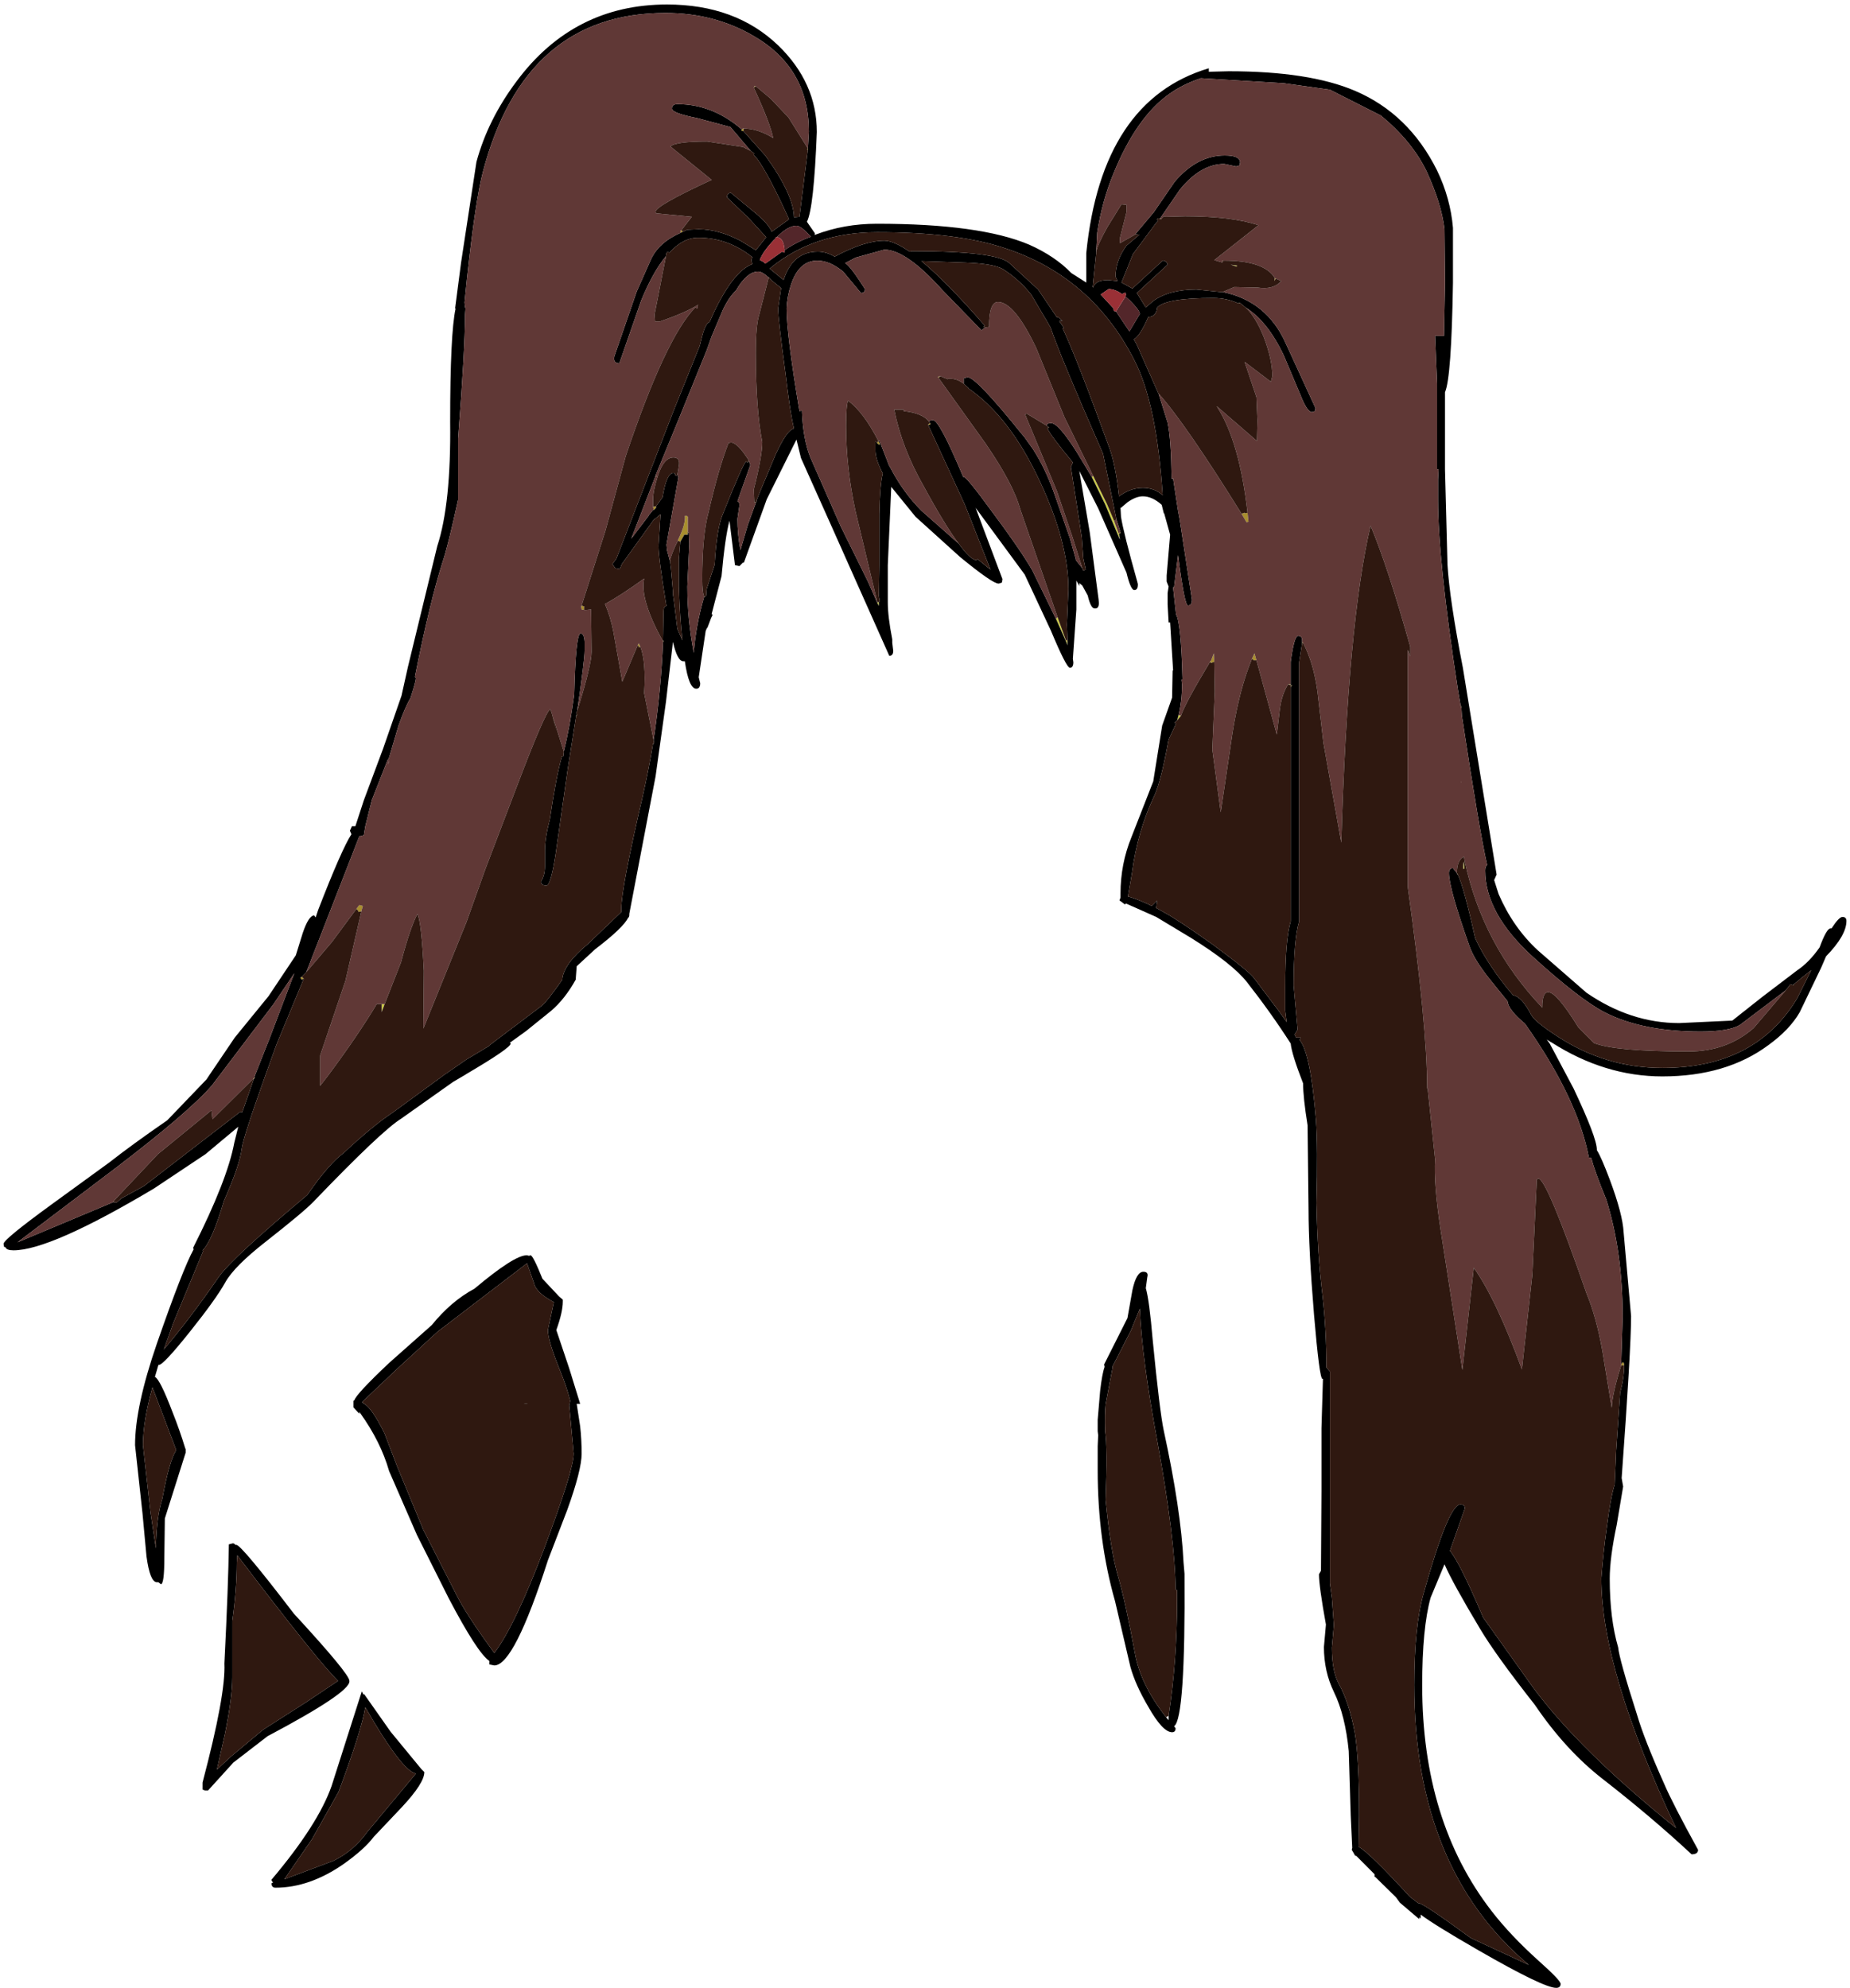 <?xml version="1.0" encoding="UTF-8"?>
<svg xmlns="http://www.w3.org/2000/svg" xmlns:xlink="http://www.w3.org/1999/xlink" width="296px" height="318px" viewBox="0 0 296 318" version="1.1">
<g id="surface1">
<path style=" stroke:none;fill-rule:evenodd;fill:rgb(79.608%,79.608%,27.843%);fill-opacity:1;" d="M 129.266 23.914 L 129.105 23.914 L 129.266 23.758 L 129.266 23.914 M 185.633 34.918 L 185.789 35.078 L 185.551 34.996 L 185.633 34.918 M 194.762 65.051 L 194.762 65.129 L 194.68 65.051 L 194.762 65.051 M 188.57 114.398 L 188.965 114.477 L 188.332 115.273 L 188.57 114.398 M 193.648 105.789 L 193.73 105.789 L 193.73 105.867 L 193.648 105.789 M 206.113 109.453 L 206.512 109.453 L 206.512 109.613 L 206.113 109.453 M 208.336 102.758 L 208.418 102.758 L 208.336 102.918 L 208.336 102.758 M 246.684 161.113 L 246.762 161.113 L 246.762 161.191 L 246.684 161.113 M 234.297 138.949 L 234.137 139.031 C 234.086 138.5 234.113 138.102 234.219 137.836 L 234.297 138.949 M 286.855 157.605 L 286.934 157.523 L 287.012 157.605 L 286.855 157.605 M 203.891 44.961 L 203.812 44.961 L 203.891 44.961 M 196.906 42.332 L 197.938 42.492 L 197.855 42.648 L 196.906 42.332 M 170.785 102.52 L 170.785 103.238 L 170.625 102.758 L 168.961 99.012 L 169.195 98.691 L 170.547 102.438 L 170.547 102.598 L 170.785 102.52 M 140.617 96.301 L 140.617 96.938 L 140.379 96.461 L 140.379 96.379 L 140.617 96.301 M 179.043 85.379 L 179.121 85.938 L 179.043 86.016 L 176.82 80.676 L 174.676 76.293 L 174.914 76.133 L 177.137 80.676 L 178.246 83.305 L 178.961 85.301 L 178.961 85.379 L 179.043 85.379 M 199.129 82.109 L 199.047 82.031 L 199.129 82.031 L 199.129 82.109 M 120.93 80.355 L 120.93 80.438 L 120.691 80.355 L 120.93 80.355 M 104.891 76.133 L 104.891 76.051 L 105.207 76.293 L 104.891 76.133 M 111.641 48.789 L 111.719 48.707 L 111.641 48.867 L 111.641 48.789 M 93.457 97.02 L 93.539 97.098 L 93.457 97.098 L 93.457 97.02 M 92.27 114.238 L 92.27 114.477 L 92.188 114.477 L 92.27 114.238 M 89.887 121.094 L 89.887 121.016 L 89.965 121.016 L 89.887 121.094 M 88.535 114.957 L 88.934 116.867 L 88.535 115.035 L 88.535 114.957 M 61.543 160.633 L 61.066 161.91 L 61.066 160.633 L 61.543 160.633 M 57.336 145.887 L 57.336 145.727 L 57.336 145.887 M 102.191 103.395 L 102.27 103.555 L 102.191 103.555 L 102.191 103.395 "/>
<path style=" stroke:none;fill-rule:evenodd;fill:rgb(65.882%,55.686%,18.431%);fill-opacity:1;" d="M 120.93 13.793 L 120.609 14.031 L 120.691 13.793 L 120.93 13.793 M 119.023 20.566 L 118.941 20.965 L 118.703 20.965 L 118.625 20.809 L 118.703 20.727 L 118.863 20.566 L 119.023 20.566 M 109.258 37.07 L 108.941 37.23 L 108.859 36.91 L 109.02 36.832 L 109.258 37.07 M 106.082 102.359 L 106.16 102.598 L 106.16 102.758 L 106.082 102.598 L 106.082 102.359 M 104.652 118.863 L 104.492 119.02 L 104.492 118.941 L 104.652 118.863 M 48.602 156.57 L 48.285 156.727 L 48.047 156.41 L 48.285 156.25 L 48.602 156.57 M 195.555 41.773 L 195.555 41.691 L 195.793 41.691 L 195.555 41.773 M 203.969 44.484 L 204.129 44.562 L 203.891 44.961 L 203.969 44.484 M 199.605 82.031 L 199.762 83.465 L 199.445 83.547 L 198.652 82.191 L 199.047 82.031 L 199.129 82.109 L 199.605 82.031 M 193.57 105.945 L 193.648 105.789 L 193.73 105.867 L 193.73 105.789 L 194.207 104.512 L 194.285 105.867 L 193.887 106.027 L 193.809 105.945 L 193.809 106.027 L 193.57 105.945 M 200.316 105.391 L 200.715 104.512 L 201.031 105.629 L 200.637 105.629 L 200.555 105.547 L 200.316 105.391 M 208.418 102.758 L 208.496 102.836 L 208.336 102.918 L 208.418 102.758 M 233.82 113.121 L 233.742 113.121 L 233.742 112.801 L 233.82 113.121 M 233.266 139.906 L 233.188 139.906 L 233.105 139.746 L 233.105 139.668 L 233.266 139.906 M 198.176 48.551 L 198.176 48.469 L 198.414 48.469 L 198.176 48.551 M 167.609 68.559 L 167.77 68.32 L 167.848 68.32 L 167.609 68.559 M 170.785 102.359 L 170.785 102.52 L 170.547 102.598 L 170.547 102.438 L 170.785 102.359 M 148.793 67.68 L 148.875 67.762 L 148.875 67.84 L 148.715 68 L 148.477 67.922 L 148.793 67.68 M 140.539 70.551 L 140.777 70.949 L 140.695 71.188 L 140.301 70.871 L 140.539 70.551 M 157.449 52.297 L 157.367 52.297 L 157.527 52.059 L 157.449 52.297 M 179.281 85.141 L 179.281 85.301 L 179.043 85.379 L 178.961 85.379 L 178.961 85.301 L 179.281 85.141 M 150.145 60.426 L 150.062 60.27 L 150.461 60.188 L 150.145 60.426 M 268.039 292.332 L 268.117 292.332 L 268.117 292.41 L 268.039 292.332 M 259.859 218.43 L 259.383 218.43 L 259.543 217.953 L 259.781 217.953 L 259.859 218.27 L 259.859 218.43 M 206.59 109.613 L 206.75 109.613 L 206.512 109.934 L 206.59 109.613 M 140.379 96.379 L 140.617 96.301 L 140.379 96.379 M 119.816 73.742 L 119.578 73.98 L 119.816 73.66 L 119.816 73.742 M 110.051 85.141 L 110.051 85.539 L 109.496 85.539 L 108.859 86.656 L 108.465 86.496 L 108.465 86.414 C 109.309 84.66 109.68 83.359 109.574 82.508 L 109.895 82.508 L 110.051 82.668 L 110.051 85.141 M 104.969 80.996 L 104.969 81.234 L 104.574 81.633 L 104.574 81.473 L 104.492 81.074 L 104.969 80.996 M 93.062 96.859 L 93.457 97.02 L 93.457 97.578 L 93.062 97.496 L 92.984 97.02 L 93.062 96.859 M 88.141 113.68 L 88.059 113.441 L 88.141 113.68 M 57.812 145.805 L 57.336 145.887 L 57.336 145.727 L 57.02 145.406 L 57.496 144.77 L 58.051 144.93 L 57.812 145.805 M 102.27 103.555 L 102.191 103.395 L 102.031 103.238 L 102.191 102.918 L 102.43 103.395 L 102.27 103.555 M 18.195 192.281 L 18.195 192.125 L 18.277 192.363 L 18.195 192.281 M 40.504 172.594 L 40.824 172.273 L 40.742 172.434 L 40.586 172.672 L 40.504 172.594 "/>
<path style=" stroke:none;fill-rule:evenodd;fill:rgb(0%,0%,0%);fill-opacity:1;" d="M 118.941 20.965 L 122.438 24.871 C 125.453 29.02 126.988 32.312 127.039 34.758 L 127.836 34.68 L 127.914 34.68 L 129.266 23.914 L 129.266 23.758 L 129.422 21.047 C 129.422 14.297 126.512 9.223 120.691 5.82 C 116.457 3.32 111.719 2.074 106.48 2.074 C 91.449 2.074 81.711 10.551 77.262 27.504 C 76.469 30.531 75.621 36.191 74.723 44.484 L 74.324 48.391 L 74.406 49.105 L 74.484 49.348 L 74.406 50.383 C 74.406 53.996 74.035 60.586 73.293 70.152 L 73.293 79.957 C 72.184 85.008 71.363 88.301 70.832 89.844 C 69.457 94.148 67.973 100.285 66.387 108.258 L 66.547 108.496 C 66.547 108.816 66.254 109.879 65.672 111.688 C 65.145 112.535 64.508 114 63.766 116.07 L 62.258 121.172 L 62.102 121.492 L 62.02 121.57 L 59.48 128.027 L 58.449 132.176 L 58.211 133.609 L 57.652 133.77 L 57.496 133.77 L 49 155.531 L 48.285 156.25 L 48.047 156.41 L 48.285 156.727 L 48.602 156.57 L 44.238 167.09 L 42.488 171.953 C 40.109 178.598 38.84 182.531 38.68 183.754 C 38.469 185.508 37.516 188.297 35.82 192.125 C 34.551 196.43 33.414 199.059 32.406 200.016 L 32.488 200.176 L 27.723 211.656 L 26.215 215.879 C 28.969 212.637 31.906 208.758 35.027 204.242 C 36.457 202.223 41.168 197.863 49.16 191.168 C 51.434 187.871 53.367 185.641 54.953 184.469 C 58.078 181.547 60.723 179.367 62.895 177.934 L 71.07 171.953 L 74.645 169.484 L 78.375 167.25 L 78.375 167.172 L 86.711 160.875 C 87.238 160.449 88.324 159.066 89.965 156.727 C 90.07 155.082 91.449 153.168 94.094 150.988 L 99.414 145.887 L 99.414 145.328 C 99.414 143.148 100.551 137.172 102.828 127.391 C 103.461 124.574 104.02 121.758 104.492 118.941 L 104.492 119.02 L 104.652 118.863 L 104.574 118.383 C 105.367 113.121 105.871 107.859 106.082 102.598 L 106.16 102.758 L 106.16 102.598 L 106.082 102.359 L 106.16 97.816 C 106.16 97.285 106.32 96.992 106.637 96.938 L 106.559 96.539 C 105.766 91.703 105.367 88.621 105.367 87.293 L 105.684 82.27 L 104.73 83.066 L 104.652 83.066 L 99.492 90.242 L 99.176 91.039 L 98.383 90.879 L 98.383 90.801 L 97.984 90.242 L 98.621 89.367 L 107.75 65.77 L 111.957 55.324 L 112.355 53.73 C 112.723 52.348 113.121 51.605 113.543 51.5 L 114.18 50.062 C 116.297 45.598 118.359 42.996 120.371 42.25 L 120.215 41.613 L 120.371 41.137 C 117.777 39.062 114.895 38.027 111.719 38.027 C 110.078 38.027 108.543 38.824 107.113 40.418 L 106.957 40.34 L 106.719 40.34 L 106.637 40.496 L 106.559 40.977 C 105.184 42.625 103.859 44.988 102.59 48.07 L 99.094 58.117 C 98.406 58.117 98.145 57.742 98.301 57 L 101.875 46.637 L 104.176 41.453 C 105.023 39.648 106.609 38.238 108.941 37.23 L 109.258 37.07 L 109.973 36.75 L 111.797 36.672 C 113.863 36.672 116.086 37.281 118.465 38.504 L 120.93 40.02 L 122.594 37.945 L 119.816 34.918 L 116.324 31.57 C 116.324 31.09 116.535 30.852 116.957 30.852 L 121.008 34.199 C 122.332 35.316 123.152 36.273 123.469 37.07 L 126.246 35.078 C 124.078 30.293 122.383 27.078 121.168 25.43 L 120.609 24.793 L 120.691 24.555 L 120.133 24.156 L 116.879 20.328 L 111.559 18.895 C 108.859 18.363 107.512 17.855 107.512 17.379 C 107.512 16.902 107.801 16.66 108.383 16.66 C 112.141 16.66 115.582 18.016 118.703 20.727 L 118.625 20.809 L 118.703 20.965 L 118.941 20.965 M 129.105 35.477 L 130.375 37.309 L 130.375 37.629 L 130.453 37.547 C 133.523 36.379 136.805 35.793 140.301 35.793 C 151.309 35.793 159.434 36.91 164.672 39.141 C 167.426 40.363 169.672 41.879 171.422 43.688 L 173.801 45.199 L 173.801 40.496 C 175.441 24.18 181.98 14.324 193.41 10.922 L 193.41 11.48 L 196.586 11.398 C 205.16 11.398 211.883 12.438 216.754 14.508 C 222.52 16.953 226.914 21.207 229.93 27.266 C 231.359 30.238 232.207 33.297 232.473 36.434 L 232.473 45.281 C 232.312 55.379 231.891 61.199 231.199 62.738 L 231.199 75.094 L 231.598 90.32 C 231.809 93.988 232.629 99.488 234.059 106.824 L 239.457 139.906 L 239.062 140.785 L 239.773 143.016 C 241.309 146.578 243.402 149.578 246.047 152.023 L 253.828 158.801 C 258.539 162.043 263.488 163.664 268.672 163.664 L 277.168 163.266 L 282.012 159.438 L 287.566 155.215 C 288.84 154.363 290.031 153.141 291.141 151.547 C 291.883 149.527 292.465 148.516 292.887 148.516 L 293.047 148.516 C 293.84 147.293 294.422 146.684 294.793 146.684 C 295.215 146.684 295.43 146.895 295.43 147.32 C 295.43 148.863 294.344 150.75 292.172 152.98 L 291.379 154.816 L 287.965 161.91 C 286.906 163.77 285.238 165.523 282.965 167.172 C 278.465 170.52 272.801 172.195 265.973 172.195 C 259.836 172.195 253.934 170.387 248.27 166.773 L 248.109 166.691 L 247.477 166.293 L 247.953 166.934 L 251.762 174.105 C 254.25 179.367 255.496 182.637 255.496 183.914 L 255.496 183.992 C 255.973 184.734 256.66 186.305 257.559 188.695 C 258.934 192.363 259.676 195.18 259.781 197.145 L 260.973 210.539 C 260.973 214.047 260.469 222.684 259.465 236.445 L 259.703 237.801 L 258.672 243.941 C 257.93 247.449 257.559 250.32 257.559 252.551 C 257.559 256.801 258.008 260.469 258.91 263.551 C 259.016 264.773 260.02 268.363 261.926 274.312 C 262.668 276.863 264.094 280.504 266.211 285.234 C 267.113 287.359 268.938 290.922 271.691 295.918 C 271.691 296.395 271.348 296.637 270.656 296.637 C 266.371 292.648 261.633 288.637 256.445 284.598 C 252.477 281.516 248.852 277.555 245.57 272.719 C 241.391 267.406 238.48 263.367 236.836 260.602 C 233.875 255.66 231.969 252.203 231.121 250.238 L 228.898 255.578 C 228 258.82 227.551 263.5 227.551 269.609 C 227.551 284.121 231.254 296.156 238.664 305.723 C 240.676 308.328 243.188 310.984 246.207 313.695 C 248.535 315.77 249.699 316.988 249.699 317.363 C 249.699 317.789 249.461 318 248.984 318 C 247.66 318 243.531 316.008 236.602 312.02 C 231.891 309.312 228.793 307.398 227.312 306.281 L 227.312 306.918 L 227.074 306.68 L 227.074 307 L 223.977 304.367 L 223.34 303.492 L 220.086 300.301 L 219.926 300.223 L 219.926 299.824 L 216.992 296.875 L 216.832 296.875 L 216.516 296.316 L 216.277 295.918 L 216.355 295.598 L 216.117 290.418 L 215.801 280.133 C 215.43 276.309 214.637 273.145 213.418 270.648 C 212.359 268.469 211.828 266.078 211.828 263.473 L 212.148 259.883 C 211.406 255.793 211.035 253.109 211.035 251.832 L 211.355 251.273 L 211.434 238.441 L 211.434 228.477 L 211.672 220.582 L 211.59 220.582 C 211.273 220.582 210.824 217.156 210.242 210.301 C 209.66 203.23 209.367 197.625 209.367 193.48 L 209.211 180.008 C 208.734 177.031 208.496 174.797 208.496 173.309 C 207.277 170.176 206.617 168.047 206.512 166.934 C 204.395 163.637 202.066 160.367 199.523 157.125 C 197.988 155.16 195 152.797 190.555 150.031 L 184.996 146.684 L 180.152 144.531 L 179.996 144.691 L 179.359 144.211 L 179.121 144.051 L 179.281 143.574 L 179.281 142.938 C 179.281 139.801 179.863 136.797 181.027 133.93 L 184.52 125 L 185.949 116.07 L 187.535 111.605 L 187.617 107.301 L 187.695 107.223 L 187.219 99.57 L 186.98 99.57 L 186.82 96.699 L 186.82 94.867 L 186.98 93.828 L 186.664 93.031 L 186.664 92.074 L 187.219 85.539 L 186.266 82.109 L 186.188 82.109 L 186.188 82.031 L 185.871 80.754 C 184.863 79.852 183.859 79.398 182.852 79.398 C 182.113 79.398 181.293 79.719 180.391 80.355 L 179.359 81.234 L 179.281 81.234 L 179.359 82.668 C 179.625 84.371 180.496 87.852 181.98 93.113 L 182.059 93.43 L 182.059 93.512 C 182.059 94.094 181.875 94.387 181.504 94.387 L 181.422 94.387 C 181.055 94.281 180.656 93.352 180.234 91.598 L 175.707 81.312 L 172.691 75.336 L 174.359 85.141 L 175.785 95.98 L 175.785 96.062 C 175.891 96.859 175.734 97.285 175.309 97.336 L 175.152 97.336 C 174.727 97.336 174.359 96.645 174.039 95.266 L 173.168 93.672 L 172.691 93.273 L 172.691 93.75 L 172.215 92.871 L 172.215 97.496 L 171.66 105.391 L 171.738 105.945 C 171.738 106.531 171.551 106.824 171.184 106.824 C 170.812 106.824 169.805 104.855 168.164 100.926 L 163.957 91.918 L 156.098 81.234 L 160.387 92.633 L 160.305 93.191 L 159.828 93.352 L 159.75 93.352 C 159.113 93.352 157.078 91.941 153.637 89.125 L 146.492 82.668 L 142.602 77.887 L 142.047 90.402 L 142.047 96.379 C 142.047 97.867 142.285 99.836 142.762 102.281 L 142.762 102.836 L 142.918 104.113 C 142.918 104.645 142.707 104.91 142.285 104.91 L 133.152 84.422 L 128.152 73.262 L 127.438 70.312 L 122.676 79.879 L 119.023 90.004 L 118.863 90.004 L 118.309 90.562 L 117.594 90.402 L 116.719 83.305 C 116.242 85.059 115.82 88.012 115.449 92.156 L 113.863 98.215 L 114.02 98.375 L 113.781 98.852 L 113.148 100.527 L 113.148 100.367 L 112.91 100.926 L 111.797 108.34 L 112.035 109.297 C 112.035 109.879 111.824 110.172 111.402 110.172 C 110.605 110.172 110 108.711 109.574 105.789 L 109.336 105.789 C 108.703 105.789 108.145 104.75 107.668 102.68 L 106.559 112.246 L 104.891 124.203 L 100.684 146.203 L 100.684 146.445 L 100.605 146.762 L 100.523 146.762 C 100.047 147.824 98.273 149.527 95.207 151.863 L 92.27 154.574 L 92.109 156.727 C 90.945 158.801 89.648 160.449 88.219 161.672 L 84.172 164.938 L 81.629 166.773 L 81.551 166.773 L 81.711 166.934 C 81.711 167.41 79.355 169.031 74.645 171.797 L 74.406 171.953 L 72.5 173.07 L 64.164 178.969 C 62.102 180.246 57.441 184.656 50.191 192.203 C 49.184 193.266 46.617 195.418 42.488 198.66 C 39.156 201.266 37.012 203.418 36.059 205.117 C 35.055 206.926 33.148 209.582 30.344 213.09 C 27.539 216.598 25.898 218.352 25.422 218.352 L 25.344 218.352 L 24.785 220.266 C 25.316 220.477 26.27 222.391 27.645 226.004 C 28.387 227.863 29.047 229.75 29.629 231.664 L 29.707 231.824 L 29.707 232.383 L 29.629 232.621 L 26.375 242.906 L 26.293 249.203 C 26.293 252.02 26.109 253.426 25.738 253.426 L 25.344 253.109 L 25.105 253.109 C 24.363 253.109 23.809 251.727 23.438 248.965 L 22.801 242.105 L 21.609 231.188 C 21.609 227.094 22.773 221.672 25.105 214.922 C 27.855 207.004 29.812 201.98 30.98 199.855 L 30.898 199.617 C 34.551 192.391 36.746 186.781 37.488 182.797 L 38.125 180.246 L 32.883 184.629 L 24.629 190.129 C 13.566 196.719 6.078 200.016 2.16 200.016 C 1.418 200.016 0.996 199.855 0.891 199.539 L 0.652 199.457 L 0.57 198.98 C 0.57 198.5 3.164 196.375 8.352 192.602 L 17.562 185.906 C 19.785 184.152 22.855 181.918 26.77 179.207 L 33.043 172.672 L 33.52 171.953 L 37.566 165.977 L 42.965 159.359 L 47.332 152.82 L 48.445 149.234 C 49.078 147.375 49.688 146.445 50.27 146.445 L 50.508 146.762 L 50.906 145.566 C 53.395 139.137 55.168 135.098 56.227 133.449 L 55.988 132.891 L 56.305 132.176 L 56.859 132.176 L 58.211 128.027 L 61.305 119.738 L 64.242 111.289 L 65.273 106.664 L 69.961 87.371 C 71.441 82.855 72.129 76.238 72.023 67.523 C 72.023 58.062 72.316 52.004 72.898 49.348 L 72.816 49.348 L 73.77 42.012 L 76.23 25.91 C 77.449 21.391 79.594 17.086 82.66 12.996 C 88.75 4.809 96.766 0.719 106.719 0.719 C 114.02 0.719 119.949 2.895 124.5 7.254 C 128.629 11.242 130.691 15.863 130.691 21.125 C 130.375 29.258 129.848 34.039 129.105 35.477 M 233.742 113.121 L 233.266 110.332 C 231.148 96.566 230.09 86.469 230.09 80.039 L 230.09 76.691 L 230.168 75.094 L 229.93 75.094 L 229.93 61.383 L 229.613 53.73 L 231.043 53.73 L 231.199 45.199 L 231.121 36.672 C 230.805 33.961 229.852 30.879 228.262 27.422 C 226.73 24.234 224.293 21.258 220.961 18.496 L 212.781 14.348 L 205.398 13.312 L 192.141 12.516 C 190.234 13.152 188.57 13.977 187.141 14.988 C 183.594 17.484 180.602 21.738 178.168 27.742 C 176.949 30.664 176.078 33.828 175.547 37.23 L 175.391 40.34 L 175.391 40.496 L 174.832 45.918 L 174.914 45.996 C 175.125 45.199 175.918 44.801 177.297 44.801 L 178.805 44.961 L 178.484 44.246 C 178.484 42.543 179.066 40.895 180.234 39.301 L 182.297 37.547 L 181.66 37.469 L 181.582 37.547 L 184.598 33.961 L 187.934 29.098 C 190.316 26.281 192.988 24.871 195.953 24.871 C 197.594 24.871 198.414 25.246 198.414 25.988 L 198.332 26.465 L 197.777 26.625 L 195.871 26.227 C 193.387 26.227 191.031 27.582 188.809 30.293 L 185.633 34.918 L 185.551 34.996 L 185.395 34.918 L 185.156 34.996 L 185.156 35.234 L 185.312 35.316 L 184.996 35.633 L 181.266 40.656 L 179.438 45.199 L 181.184 46.156 L 186.027 41.691 C 186.453 41.691 186.715 41.906 186.82 42.332 L 181.898 46.875 L 183.328 49.188 L 184.52 48.152 C 186.215 46.93 188.516 46.316 191.426 46.316 L 195.316 46.715 L 195.633 46.715 C 200.344 47.672 203.707 50.41 205.719 54.926 L 210.48 65.289 L 210.402 65.77 L 209.926 65.93 C 209.395 65.93 208.762 64.973 208.02 63.059 L 205.398 56.84 C 203.652 53.172 201.613 50.621 199.285 49.188 L 198.414 48.469 L 198.176 48.469 L 198.176 48.551 C 196.906 47.965 195.555 47.672 194.125 47.672 C 189.098 47.672 186.105 48.176 185.156 49.188 C 185.051 50.195 184.574 50.703 183.727 50.703 C 182.879 52.668 182.113 53.863 181.422 54.289 L 181.898 55.164 L 185.395 63.059 L 186.82 67.602 C 187.191 69.355 187.402 72.359 187.457 76.609 L 187.695 76.531 L 188.488 81.711 L 188.727 82.988 L 190.711 95.902 C 190.711 96.539 190.5 96.859 190.078 96.859 C 189.707 96.859 189.176 94.176 188.488 88.809 L 187.855 93.91 L 187.695 93.988 L 188.172 98.293 C 188.699 99.199 189.043 102.652 189.203 108.656 L 189.043 108.738 L 189.125 109.535 C 189.125 111.234 188.938 112.855 188.57 114.398 L 188.332 115.273 L 187.934 115.594 L 188.172 115.754 L 186.98 118.305 C 186.188 122.66 185.445 125.609 184.758 127.152 C 182.906 131.031 181.688 135.23 181.105 139.746 L 180.469 143.414 C 181.16 143.574 182.219 143.973 183.645 144.609 L 184.281 144.93 L 185.156 144.051 L 184.996 145.25 L 186.426 146.047 C 187.801 146.789 190.289 148.438 193.887 150.988 C 198.016 154.016 200.293 155.879 200.715 156.57 L 204.684 161.828 L 205.875 163.504 L 205.637 161.672 L 205.637 157.844 C 205.637 152.797 205.93 149.312 206.512 147.402 L 206.512 109.934 L 206.75 109.613 L 206.512 109.613 L 206.512 105.867 C 206.883 103.105 207.277 101.723 207.703 101.723 C 208.125 101.723 208.336 101.961 208.336 102.438 L 208.336 102.918 L 207.859 105.945 L 207.859 147.402 C 207.277 149.312 206.988 152.742 206.988 157.684 L 207.621 164.699 L 207.145 165.496 L 207.383 165.977 L 208.098 165.977 L 207.941 166.375 C 209.105 167.754 209.977 172.008 210.559 179.129 C 210.77 182 210.797 186.438 210.641 192.441 C 210.746 198.023 211.062 202.91 211.59 207.109 C 212.016 210.832 212.227 214.711 212.227 218.75 L 212.781 219.387 L 212.781 253.27 L 213.102 255.578 L 213.418 259.965 L 213.102 263.551 C 213.102 266.051 213.469 267.988 214.211 269.371 C 215.324 271.391 216.168 273.969 216.754 277.105 C 217.227 279.816 217.465 284.254 217.465 290.418 L 217.387 295.441 C 218.5 296.023 221.223 298.68 225.562 303.41 L 226.914 304.449 L 226.992 304.449 C 227.469 304.449 230.25 306.309 235.328 310.027 L 244.617 314.332 C 232.391 304.074 226.277 289.141 226.277 269.531 C 226.277 263.258 226.781 258.371 227.789 254.863 C 230.434 245.402 232.391 240.672 233.664 240.672 C 234.137 240.672 234.375 240.887 234.375 241.309 L 231.996 248.086 C 233.055 249.363 234.828 252.922 237.312 258.77 L 245.332 270.008 C 250.309 276.707 257.875 284.145 268.039 292.332 L 268.117 292.41 L 268.117 292.332 C 260.18 275.59 256.211 262.305 256.211 252.473 C 256.422 249.707 256.711 246.996 257.082 244.34 C 257.504 241.043 257.93 238.758 258.352 237.484 L 258.59 231.984 L 259.227 222.734 C 259.648 221.246 259.859 219.812 259.859 218.43 L 259.859 218.27 L 259.781 217.953 L 259.543 217.953 L 259.383 218.43 L 259.621 210.617 C 259.621 203.711 258.75 197.465 257.004 191.883 C 255.734 188.801 254.938 186.598 254.621 185.266 L 254.223 185.188 C 253.008 178.809 249.594 171.66 243.984 163.742 C 242.238 162.309 241.309 161.113 241.203 160.156 L 238.426 156.727 C 236.625 154.496 235.488 152.609 235.012 151.066 C 232.895 145.062 231.836 141.262 231.836 139.668 C 231.836 139.137 232.047 138.871 232.473 138.871 L 233.105 139.668 L 233.105 139.746 L 233.188 139.906 L 233.266 139.906 C 233.953 141.449 234.879 144.852 236.043 150.109 C 237.367 152.98 239.379 156.012 242.078 159.199 C 243.031 159.359 244.008 160.422 245.016 162.387 C 245.438 163.133 246.84 164.273 249.223 165.816 C 254.355 169.164 259.941 170.84 265.973 170.84 C 275.926 170.84 283.121 167.117 287.566 159.676 L 289.793 155.215 L 288.281 156.41 L 286.934 157.523 L 286.855 157.605 L 286.457 157.445 L 285.742 158.402 L 278.359 163.984 C 277.141 164.672 275.051 165.02 272.086 165.02 C 265.84 165.02 260.707 163.984 256.684 161.91 C 254.039 160.527 250.227 157.578 245.254 153.062 C 240.172 148.438 237.633 143.84 237.633 139.27 C 237.633 138.793 237.738 138.5 237.949 138.395 C 237.102 134.672 235.754 126.699 233.898 114.477 L 233.82 113.121 L 233.742 112.801 L 233.742 113.121 M 169.516 51.418 L 170.23 52.457 L 169.992 52.457 C 171.527 55.695 174.039 62.129 177.535 71.746 C 178.168 73.5 178.672 76.051 179.043 79.398 C 180.258 78.496 181.527 78.047 182.852 78.047 C 184.121 78.047 185.18 78.445 186.027 79.242 C 185.395 69.461 183.883 62.262 181.504 57.637 C 176.949 48.707 170.043 42.73 160.781 39.699 C 155.699 38 148.898 37.148 140.379 37.148 C 133.551 37.148 127.809 39.09 123.152 42.969 L 125.375 44.801 C 126.328 41.773 128.152 40.258 130.852 40.258 C 131.75 40.258 132.652 40.523 133.551 41.055 C 136.727 39.355 139.371 38.504 141.488 38.504 C 142.496 38.504 143.844 39.09 145.539 40.258 L 145.938 40.18 C 154.934 40.18 160.121 40.816 161.496 42.09 L 166.102 46.316 L 169.117 50.781 L 169.277 50.703 L 169.992 51.34 L 169.516 51.34 L 169.516 51.418 M 178.566 49.824 L 180.707 53.012 L 182.375 50.223 C 182.375 49.852 181.848 49.133 180.789 48.07 L 180.074 47.434 L 180.152 47.113 L 180.074 46.797 L 179.52 47.035 C 178.777 46.504 178.062 46.238 177.375 46.238 L 176.105 47.113 L 178.168 49.348 L 178.168 49.586 L 178.246 49.746 L 178.566 49.824 M 173.168 90.879 L 173.324 91.277 L 173.723 91.117 L 173.324 89.285 L 173.086 85.938 L 171.34 74.695 L 171.66 73.98 C 169.277 71.109 167.926 69.301 167.609 68.559 L 167.848 68.32 L 167.77 68.32 L 167.449 68.082 C 167.504 67.816 167.742 67.68 168.164 67.68 C 168.961 67.68 170.363 69.277 172.371 72.465 L 174.676 76.293 L 176.82 80.676 L 179.043 86.016 L 179.199 86.336 L 179.121 85.938 L 179.043 85.379 L 179.281 85.301 L 179.281 85.141 L 178.645 83.148 L 176.5 72.625 C 171.844 61.996 169.039 55.246 168.086 52.375 L 167.848 51.977 L 167.531 51.418 L 164.988 47.113 C 163.719 45.52 162.211 44.164 160.465 43.047 C 159.457 42.465 157.449 42.117 154.43 42.012 L 147.445 41.773 C 150.145 44.004 153.504 47.434 157.527 52.059 L 157.367 52.297 L 157.449 52.297 L 157.605 52.375 L 157.051 52.855 L 150.777 46.398 C 146.914 42.09 143.82 39.938 141.488 39.938 L 136.887 41.215 L 135.219 42.09 C 135.746 42.359 136.805 43.738 138.395 46.238 C 138.395 46.664 138.184 46.875 137.758 46.875 L 134.902 43.445 C 133.473 42.277 132.094 41.691 130.773 41.691 C 128.812 41.691 127.41 42.969 126.566 45.52 C 126.141 46.797 125.902 48.07 125.852 49.348 C 125.852 52.109 126.539 57.582 127.914 65.77 L 128.312 65.688 C 128.418 68.719 128.867 71.215 129.66 73.184 L 134.504 84.184 L 138.871 93.031 L 140.379 96.461 L 140.617 96.938 L 140.617 96.301 L 140.777 96.141 L 140.617 95.344 L 140.695 90.48 L 140.695 82.27 C 140.75 79.188 140.934 77.008 141.25 75.734 C 140.457 74.246 140.062 72.996 140.062 71.988 L 140.062 70.633 L 140.141 70.633 L 140.301 70.871 L 140.695 71.188 L 140.777 70.949 L 140.539 70.551 L 140.695 70.473 L 142.125 74.141 L 142.203 74.379 L 142.602 75.094 C 143.926 77.594 145.539 79.801 147.445 81.711 L 153.398 86.973 C 154.668 88.727 155.621 89.605 156.258 89.605 L 156.414 89.445 L 158.48 91.117 L 154.352 80.676 L 148.477 67.922 L 148.715 68 L 148.875 67.84 L 148.875 67.762 L 148.793 67.68 L 148.637 67.441 C 148.742 67.281 148.953 67.203 149.27 67.203 C 149.957 67.203 151.574 70.234 154.113 76.293 L 154.191 76.293 C 154.512 76.293 156.043 78.18 158.797 81.953 C 161.656 85.777 163.773 88.859 165.148 91.199 L 168.961 99.012 L 170.625 102.758 L 170.785 103.238 L 170.785 102.199 L 170.707 99.887 L 170.945 94.227 C 170.945 89.285 169.434 83.574 166.418 77.09 C 163.191 70.125 159.352 65.129 154.906 62.102 L 154.906 62.023 L 154.191 61.383 L 154.191 60.508 L 154.828 60.348 C 155.727 60.348 158.637 63.402 163.559 69.516 L 163.957 69.992 L 165.309 71.906 C 166.578 73.875 167.688 76.184 168.641 78.844 L 171.184 86.098 L 172.133 89.445 L 172.133 89.605 L 173.168 90.879 M 124.262 37.945 L 124.023 38.027 L 124.102 38.184 L 123.867 38.344 C 122.648 39.621 121.879 40.711 121.562 41.613 C 121.988 41.773 122.277 41.957 122.438 42.172 L 125.137 40.258 L 125.531 40.418 L 125.531 40.02 C 126.855 39.117 128.258 38.398 129.738 37.867 C 128.684 36.699 127.914 36.113 127.438 36.113 C 126.539 36.113 125.48 36.723 124.262 37.945 M 120.93 80.355 L 121.008 80.355 L 121.086 79.957 L 121.562 78.762 L 124.102 72.703 C 125.32 70.047 126.301 68.664 127.039 68.559 C 126.617 66.859 126.168 63.934 125.691 59.789 C 124.898 53.996 124.5 50.516 124.5 49.348 L 124.977 46.078 L 123.391 44.801 L 123.152 44.484 L 122.992 44.324 L 122.992 44.402 C 122.305 43.766 121.75 43.445 121.324 43.445 C 120.109 43.445 118.918 44.457 117.754 46.477 C 117.012 47.168 116.324 48.176 115.688 49.504 L 113.863 53.809 L 113.066 56.043 L 108.465 67.363 L 104.891 76.051 L 104.891 76.133 L 101 86.176 L 103.781 82.508 L 103.781 82.43 L 103.938 82.27 L 104.574 81.473 L 104.574 81.633 L 104.969 81.234 L 104.969 80.996 L 106.004 79.559 C 106.426 76.957 107.008 75.652 107.75 75.652 L 107.988 75.734 L 108.066 76.051 L 108.305 76.051 L 108.383 75.895 L 108.543 76.371 L 106.637 87.133 L 106.719 88.012 L 107.191 89.766 L 107.352 90.961 L 107.668 94.547 L 107.668 95.023 L 107.828 96.141 L 108.383 100.605 L 109.18 102.438 C 108.914 100.102 108.727 97.23 108.621 93.828 L 108.621 89.445 L 108.859 86.656 L 109.496 85.539 L 110.051 85.539 L 110.051 85.141 L 110.211 85.219 L 110.289 87.055 L 109.973 93.828 C 109.973 97.285 110.316 100.816 111.004 104.434 C 111.215 101.562 111.773 98.559 112.672 95.426 L 112.75 95.504 L 112.988 95.266 L 113.066 94.227 L 114.34 90.32 C 114.551 86.391 115.027 83.598 115.766 81.953 C 117.727 77.062 118.918 74.352 119.34 73.82 L 119.578 73.98 L 119.816 73.742 L 120.055 74.379 L 117.992 80.199 C 118.203 80.25 118.309 80.465 118.309 80.836 L 117.992 82.988 C 117.992 84.637 118.148 86.309 118.465 88.012 L 119.656 83.945 L 120.93 80.438 L 120.93 80.355 M 92.348 113.758 L 92.188 114.078 L 92.27 114.238 L 92.188 114.477 L 90.84 123.008 L 88.934 136.398 C 88.406 139.906 87.902 141.66 87.426 141.66 C 86.844 141.66 86.551 141.449 86.551 141.023 C 86.977 140.387 87.188 139.562 87.188 138.551 L 87.188 136.082 C 87.188 134.699 87.453 133.023 87.98 131.059 C 88.668 126.383 89.305 123.059 89.887 121.094 L 89.965 121.016 L 90.125 121.016 L 90.203 120.375 L 90.203 120.215 C 90.84 117.719 91.395 114.688 91.871 111.129 C 92.031 104.59 92.375 101.324 92.902 101.324 C 93.273 101.324 93.484 101.773 93.539 102.68 L 93.539 104.035 C 93.539 105.098 93.141 108.34 92.348 113.758 M 183.566 204.32 L 183.328 206.074 C 183.699 207.297 184.07 210.086 184.441 214.445 C 185.18 221.992 185.762 226.773 186.188 228.793 C 188.039 237.297 189.098 244.34 189.363 249.918 L 189.52 251.754 C 189.629 267.219 189.07 275.352 187.855 276.148 L 188.094 276.465 C 188.094 276.891 187.906 277.105 187.535 277.105 C 186.531 277.105 185.262 275.75 183.727 273.039 C 182.348 270.699 181.398 268.574 180.867 266.66 L 178.406 256.137 C 176.555 249.652 175.629 242.664 175.629 235.172 L 175.629 231.344 L 175.707 229.59 L 175.629 228.953 L 175.629 227.121 L 176.023 222.496 C 176.238 220.637 176.477 219.359 176.738 218.668 L 176.66 218.27 L 180.391 210.855 L 181.184 206.395 C 181.609 204.426 182.191 203.445 182.934 203.445 C 183.516 203.445 183.727 203.734 183.566 204.32 M 186.98 274.473 C 187.879 268.574 188.332 262.438 188.332 256.059 L 188.332 254.383 L 188.094 254.305 C 188.039 248.832 187.059 240.887 185.156 230.469 C 183.516 221.645 182.586 214.605 182.375 209.344 L 180.945 212.852 L 178.008 218.59 L 178.008 218.828 L 176.898 224.648 C 176.793 225.605 176.766 227.039 176.82 228.953 C 177.082 230.656 177.109 234.32 176.898 239.953 C 177.426 245.375 178.09 249.441 178.883 252.152 C 179.676 254.863 180.578 258.953 181.582 264.43 C 182.164 267.777 183.832 271.203 186.582 274.711 L 186.98 275.191 L 186.98 274.473 M 40.664 172.434 L 40.824 171.953 L 43.125 166.137 L 47.094 155.691 L 43.762 160.633 L 35.188 171.953 L 33.918 173.629 C 31.43 176.5 26.32 180.883 18.594 186.781 L 2.797 198.738 L 18.195 192.281 L 18.277 192.363 L 18.672 192.363 L 19.387 191.727 L 23.039 189.73 L 38.441 177.855 L 38.758 177.934 L 40.586 172.672 L 40.742 172.434 L 40.824 172.273 L 40.664 172.434 M 62.102 122.289 L 62.18 121.57 L 62.18 122.051 L 62.102 122.289 M 89.41 207.352 L 89.488 207.43 L 90.047 207.906 L 90.047 208.227 C 90.047 209.344 89.699 210.855 89.012 212.77 L 91.078 218.91 L 92.824 224.57 L 92.27 224.57 L 92.824 228.156 C 92.984 229.59 93.062 231.055 93.062 232.539 C 93.062 234.293 92.293 237.297 90.758 241.551 L 87.664 249.602 C 84.062 260.816 81.207 266.422 79.09 266.422 L 78.297 266.262 L 78.297 265.703 C 77.023 264.855 74.855 261.504 71.785 255.66 L 66.703 245.535 L 62.258 235.332 C 61.359 232.195 59.824 229.113 57.652 226.082 L 57.496 225.844 L 57.496 226.164 L 56.543 225.129 L 56.543 224.09 L 56.699 224.012 C 56.859 223.375 58.711 221.379 62.258 218.031 L 69.086 211.973 C 71.148 209.422 73.426 207.484 75.914 206.152 C 80.148 202.594 82.926 200.812 84.25 200.812 L 84.328 200.812 L 84.648 200.891 L 84.883 200.812 C 85.148 200.812 85.785 202.062 86.789 204.559 L 89.41 207.352 M 58.129 224.488 C 59.031 224.914 60.168 226.535 61.543 229.352 L 63.527 234.535 L 67.738 244.738 L 72.977 255.023 C 73.98 257.094 76.02 260.23 79.09 264.43 C 81.312 261.504 83.984 255.898 87.109 247.609 C 90.23 239.266 91.793 234.242 91.793 232.539 L 91.078 224.809 L 91.234 224.09 C 90.867 222.602 90.309 220.957 89.57 219.148 C 88.297 216.012 87.664 213.887 87.664 212.77 L 88.617 208.305 C 86.711 207.297 85.652 206.285 85.441 205.277 L 84.328 202.09 L 70.039 213.012 L 63.609 218.91 L 57.973 224.25 L 57.973 224.328 L 58.129 224.488 M 84.41 224.57 L 83.852 224.57 L 84.172 224.488 L 84.41 224.57 M 58.289 271.047 L 62.496 277.023 L 67.418 283.004 L 67.895 283.48 C 67.895 284.652 66.703 286.512 64.324 289.062 L 59.797 293.844 C 58.793 295.172 57.203 296.609 55.035 298.148 C 51.383 300.699 47.73 301.977 44.078 301.977 C 43.656 301.977 43.441 301.738 43.441 301.258 L 43.68 301.18 L 43.441 300.781 L 43.441 300.699 C 48.418 294.801 51.621 289.805 53.051 285.715 L 57.891 270.566 L 58.129 271.047 L 58.289 271.047 M 55.906 268.895 L 55.906 268.973 C 55.906 270.195 51.539 273.117 42.809 277.742 L 37.328 281.969 L 33.281 286.43 L 32.805 286.43 L 32.406 286.273 L 32.406 285.156 C 34.895 275.75 36.059 269.398 35.902 266.102 C 36.324 257.758 36.562 251.406 36.617 247.051 L 37.25 246.891 C 37.41 246.891 37.543 246.969 37.648 247.129 L 37.805 247.129 C 38.336 247.129 41.406 250.797 47.016 258.133 C 52.941 264.562 55.906 268.148 55.906 268.895 M 54.082 268.895 C 51.859 266.715 46.484 260.016 37.965 248.805 L 37.887 250 C 37.887 252.762 37.648 255.871 37.172 259.328 L 37.172 268.336 C 37.172 270.516 36.773 273.543 35.98 277.422 L 34.711 283.082 L 36.934 281.012 L 42.094 276.707 L 49.078 272.242 L 54.082 268.895 M 24.391 221.938 C 23.383 225.551 22.879 228.633 22.879 231.188 L 24.07 241.867 L 24.945 247.688 C 24.996 244.34 25.344 241.684 25.977 239.715 C 26.719 235.676 27.457 233.098 28.199 231.984 L 24.391 221.938 M 58.449 273.117 C 58.023 275.668 56.594 280.188 54.16 286.672 L 49.953 294.164 L 45.508 300.621 L 53.367 297.672 C 55.535 296.609 57.336 295.066 58.766 293.047 L 66.547 283.723 C 65.062 283.453 62.363 279.922 58.449 273.117 "/>
<path style=" stroke:none;fill-rule:evenodd;fill:rgb(72.549%,72.549%,25.49%);fill-opacity:1;" d="M 233.82 125.078 L 233.82 125.16 L 233.742 125.078 L 233.82 125.078 M 200.555 105.547 L 200.637 105.629 L 200.555 105.629 L 200.555 105.547 M 193.887 106.027 L 193.809 106.027 L 193.809 105.945 L 193.887 106.027 M 193.73 105.867 L 193.648 105.789 L 193.73 105.867 "/>
<path style=" stroke:none;fill-rule:evenodd;fill:rgb(32.549%,14.902%,16.471%);fill-opacity:1;" d="M 180.074 47.434 L 180.789 48.07 C 181.848 49.133 182.375 49.852 182.375 50.223 L 180.707 53.012 L 178.566 49.824 L 180.074 47.434 M 124.262 37.945 C 125.48 36.723 126.539 36.113 127.438 36.113 C 127.914 36.113 128.684 36.699 129.738 37.867 C 128.258 38.398 126.855 39.117 125.531 40.02 C 125.426 38.637 125.004 37.945 124.262 37.945 "/>
<path style=" stroke:none;fill-rule:evenodd;fill:rgb(60.392%,18.824%,21.176%);fill-opacity:1;" d="M 180.074 47.434 L 178.566 49.824 L 178.246 49.746 L 178.168 49.586 L 178.168 49.348 L 176.105 47.113 L 177.375 46.238 C 178.062 46.238 178.777 46.504 179.52 47.035 L 180.074 46.797 L 180.152 47.113 L 180.074 47.434 M 125.531 40.02 L 125.531 40.418 L 125.137 40.258 L 122.438 42.172 C 122.277 41.957 121.988 41.773 121.562 41.613 C 121.879 40.711 122.648 39.621 123.867 38.344 L 124.102 38.184 L 124.023 38.027 L 124.262 37.945 C 125.004 37.945 125.426 38.637 125.531 40.02 "/>
<path style=" stroke:none;fill-rule:evenodd;fill:rgb(37.647%,21.961%,21.176%);fill-opacity:1;" d="M 120.609 14.031 C 122.355 17.805 123.391 20.488 123.707 22.082 C 122.066 21.074 120.504 20.566 119.023 20.566 L 118.863 20.566 L 118.703 20.727 C 115.582 18.016 112.141 16.66 108.383 16.66 C 107.801 16.66 107.512 16.902 107.512 17.379 C 107.512 17.855 108.859 18.363 111.559 18.895 L 116.879 20.328 L 120.133 24.156 L 118.863 23.516 L 113.148 22.641 C 109.762 22.641 107.801 22.906 107.273 23.438 L 113.863 28.777 C 107.883 31.543 104.891 33.242 104.891 33.879 L 104.969 34.121 L 110.688 34.68 L 109.02 36.832 L 108.859 36.91 L 108.941 37.23 C 106.609 38.238 105.023 39.648 104.176 41.453 L 101.875 46.637 L 98.301 57 C 98.145 57.742 98.406 58.117 99.094 58.117 L 102.59 48.07 C 103.859 44.988 105.184 42.625 106.559 40.977 L 104.73 50.305 L 104.812 51.418 L 105.605 51.418 C 108.25 50.516 110.262 49.637 111.641 48.789 L 111.641 48.867 L 111.559 49.348 L 111.242 49.188 C 108.066 52.43 104.363 60.348 100.129 72.941 L 96.871 84.902 L 93.062 96.859 L 92.984 97.02 L 93.062 97.496 L 93.457 97.578 L 93.777 97.578 L 94.57 97.496 L 94.648 104.273 C 94.648 105.656 93.883 108.816 92.348 113.758 C 93.141 108.34 93.539 105.098 93.539 104.035 L 93.539 102.68 C 93.484 101.773 93.273 101.324 92.902 101.324 C 92.375 101.324 92.031 104.59 91.871 111.129 C 91.395 114.688 90.84 117.719 90.203 120.215 L 88.535 114.957 L 88.535 115.035 L 88.297 114.156 L 88.141 113.68 L 88.059 113.441 C 87.531 113.652 85.703 117.879 82.582 126.117 L 77.66 139.031 L 74.645 147.48 L 67.738 164.539 L 67.816 155.293 C 67.551 150.031 67.207 147.004 66.785 146.203 C 65.988 147.746 65.117 150.324 64.164 153.938 L 61.543 160.633 L 60.273 160.633 C 58.262 163.984 55.695 167.754 52.574 171.953 L 51.223 173.707 L 51.223 168.844 L 55.273 156.887 L 57.812 145.805 L 58.051 144.93 L 57.496 144.77 L 57.02 145.406 L 53.129 150.668 L 49 155.531 L 57.496 133.77 L 57.652 133.77 L 58.211 133.609 L 58.449 132.176 L 59.48 128.027 L 62.02 121.57 L 62.102 121.492 L 62.258 121.172 L 63.766 116.07 C 64.508 114 65.145 112.535 65.672 111.688 C 66.254 109.879 66.547 108.816 66.547 108.496 L 66.387 108.258 C 67.973 100.285 69.457 94.148 70.832 89.844 C 71.363 88.301 72.184 85.008 73.293 79.957 L 73.293 70.152 C 74.035 60.586 74.406 53.996 74.406 50.383 L 74.484 49.348 L 74.406 49.105 L 74.324 48.391 L 74.723 44.484 C 75.621 36.191 76.469 30.531 77.262 27.504 C 81.711 10.551 91.449 2.074 106.48 2.074 C 111.719 2.074 116.457 3.32 120.691 5.82 C 126.512 9.223 129.422 14.297 129.422 21.047 L 129.266 23.758 L 126.168 18.812 L 123.309 15.785 L 120.93 13.793 L 120.691 13.793 L 120.609 14.031 M 106.082 102.598 C 105.871 107.859 105.367 113.121 104.574 118.383 L 103.066 110.891 C 103.277 107.434 103.066 104.938 102.43 103.395 L 102.191 102.918 L 102.031 103.238 L 99.57 109.055 L 98.145 101.082 C 97.824 99.438 97.375 97.949 96.793 96.621 C 98.383 95.77 100.473 94.414 103.066 92.555 C 102.59 94.785 103.594 98.133 106.082 102.598 M 175.391 40.34 L 175.547 37.23 C 176.078 33.828 176.949 30.664 178.168 27.742 C 180.602 21.738 183.594 17.484 187.141 14.988 C 188.57 13.977 190.234 13.152 192.141 12.516 L 205.398 13.312 L 212.781 14.348 L 220.961 18.496 C 224.293 21.258 226.73 24.234 228.262 27.422 C 229.852 30.879 230.805 33.961 231.121 36.672 L 231.199 45.199 L 231.043 53.73 L 229.613 53.73 L 229.93 61.383 L 229.93 75.094 L 230.168 75.094 L 230.09 76.691 L 230.09 80.039 C 230.09 86.469 231.148 96.566 233.266 110.332 L 233.742 113.121 L 233.82 113.121 L 233.898 114.477 C 235.754 126.699 237.102 134.672 237.949 138.395 C 237.738 138.5 237.633 138.793 237.633 139.27 C 237.633 143.84 240.172 148.438 245.254 153.062 C 250.227 157.578 254.039 160.527 256.684 161.91 C 260.707 163.984 265.84 165.02 272.086 165.02 C 275.051 165.02 277.141 164.672 278.359 163.984 L 285.742 158.402 L 280.582 164.461 C 277.723 166.957 274.258 168.207 270.184 168.207 C 262.348 168.207 257.293 167.754 255.02 166.852 L 252.559 164.383 C 250.227 160.609 248.613 158.723 247.715 158.723 C 247.078 158.723 246.762 159.52 246.762 161.113 L 246.684 161.113 C 240.383 154.469 236.281 146.711 234.375 137.836 L 234.219 137.039 C 233.477 137.41 233.105 138.285 233.105 139.668 L 232.473 138.871 C 232.047 138.871 231.836 139.137 231.836 139.668 C 231.836 141.262 232.895 145.062 235.012 151.066 C 235.488 152.609 236.625 154.496 238.426 156.727 L 241.203 160.156 C 241.309 161.113 242.238 162.309 243.984 163.742 C 249.594 171.66 253.008 178.809 254.223 185.188 L 254.621 185.266 C 254.938 186.598 255.734 188.801 257.004 191.883 C 258.75 197.465 259.621 203.711 259.621 210.617 L 259.383 218.43 C 258.434 221.461 257.93 223.719 257.875 225.207 L 256.367 216.039 C 255.734 212.477 254.887 209.422 253.828 206.871 C 249.594 194.648 247.027 188.535 246.125 188.535 L 245.887 188.695 L 245.172 203.922 L 243.508 219.07 C 240.754 211.574 238.188 206.152 235.805 202.805 L 233.98 219.148 L 230.488 196.668 C 229.746 191.777 229.453 188.031 229.613 185.426 L 228.422 174.105 L 228.344 174.105 C 228.344 167.465 227.312 156.727 225.246 141.898 L 225.246 103.953 L 225.645 104.988 L 225.645 103.477 C 223.262 94.973 221.145 88.516 219.293 84.105 C 216.859 94.414 215.297 111.316 214.609 134.805 L 211.75 118.863 L 210.797 110.648 C 210.375 107.566 209.605 104.965 208.496 102.836 L 208.418 102.758 L 208.336 102.758 L 208.336 102.438 C 208.336 101.961 208.125 101.723 207.703 101.723 C 207.277 101.723 206.883 103.105 206.512 105.867 L 206.512 109.453 L 206.113 109.453 C 205.426 110.516 204.977 111.871 204.766 113.52 L 204.289 117.508 L 201.031 105.629 L 200.715 104.512 L 200.316 105.391 C 198.996 108.578 197.965 112.484 197.223 117.109 L 195.316 129.941 L 193.969 119.898 L 194.363 110.648 L 194.285 105.867 L 194.207 104.512 L 193.73 105.789 L 193.648 105.789 L 193.57 105.945 C 190.977 110.25 189.441 113.094 188.965 114.477 L 188.57 114.398 C 188.938 112.855 189.125 111.234 189.125 109.535 L 189.043 108.738 L 189.203 108.656 C 189.043 102.652 188.699 99.199 188.172 98.293 L 187.695 93.988 L 187.855 93.91 L 188.488 88.809 C 189.176 94.176 189.707 96.859 190.078 96.859 C 190.5 96.859 190.711 96.539 190.711 95.902 L 188.727 82.988 L 188.488 81.711 L 187.695 76.531 L 187.457 76.609 C 187.402 72.359 187.191 69.355 186.82 67.602 L 185.395 63.059 L 185.395 62.977 C 188.25 66.168 192.672 72.57 198.652 82.191 L 199.445 83.547 L 199.762 83.465 L 199.605 82.031 C 198.758 74.484 197.145 68.852 194.762 65.129 L 194.762 65.051 L 201.113 70.551 L 201.191 67.281 L 201.031 63.535 L 199.129 57.875 L 203.336 61.066 L 203.574 60.188 C 203.574 58.434 203.125 56.363 202.223 53.969 C 201.324 51.738 200.344 50.145 199.285 49.188 C 201.613 50.621 203.652 53.172 205.398 56.84 L 208.02 63.059 C 208.762 64.973 209.395 65.93 209.926 65.93 L 210.402 65.77 L 210.48 65.289 L 205.719 54.926 C 203.707 50.41 200.344 47.672 195.633 46.715 L 197.461 45.918 L 201.191 45.996 C 202.887 46.266 204.156 45.918 205.004 44.961 L 204.129 44.562 L 203.969 44.484 C 202.859 42.625 200.133 41.691 195.793 41.691 L 195.555 41.691 L 195.555 41.773 L 195.633 42.012 L 194.285 41.613 L 201.352 36.031 C 198.492 35.078 194.574 34.598 189.602 34.598 L 186.504 34.68 L 186.266 34.598 L 186.027 34.758 L 185.949 34.836 L 185.789 35.078 L 185.633 34.918 L 188.809 30.293 C 191.031 27.582 193.387 26.227 195.871 26.227 L 197.777 26.625 L 198.332 26.465 L 198.414 25.988 C 198.414 25.246 197.594 24.871 195.953 24.871 C 192.988 24.871 190.316 26.281 187.934 29.098 L 184.598 33.961 L 181.582 37.547 L 179.199 38.902 L 179.199 38.027 L 180.234 33.961 L 180.234 32.766 L 179.438 32.684 L 177.215 36.273 C 176.105 38.238 175.496 39.594 175.391 40.34 M 233.82 125.078 L 233.742 125.078 L 233.82 125.16 L 233.82 125.078 M 167.449 68.082 L 164.273 66.168 C 164.223 66.168 164.145 66.219 164.035 66.328 L 169.117 78.602 L 171.578 85.859 L 173.168 90.879 L 172.133 89.605 L 172.133 89.445 L 171.184 86.098 L 168.641 78.844 C 167.688 76.184 166.578 73.875 165.309 71.906 L 163.957 69.992 L 163.559 69.516 C 158.637 63.402 155.727 60.348 154.828 60.348 L 154.191 60.508 L 154.191 61.383 C 153.504 60.852 152.789 60.586 152.051 60.586 L 151.652 60.586 L 151.652 60.668 L 150.461 60.188 L 150.062 60.27 L 150.145 60.426 L 157.688 70.949 C 160.648 75.254 162.504 78.762 163.242 81.473 L 169.195 98.691 L 168.961 99.012 L 165.148 91.199 C 163.773 88.859 161.656 85.777 158.797 81.953 C 156.043 78.18 154.512 76.293 154.191 76.293 L 154.113 76.293 C 151.574 70.234 149.957 67.203 149.27 67.203 C 148.953 67.203 148.742 67.281 148.637 67.441 C 147.945 66.539 146.598 65.98 144.586 65.77 L 144.586 65.527 L 143.078 65.527 C 143.871 69.566 145.434 73.633 147.762 77.727 C 150.039 81.926 151.918 85.008 153.398 86.973 L 147.445 81.711 C 145.539 79.801 143.926 77.594 142.602 75.094 L 142.203 74.379 L 142.125 74.141 L 140.695 70.473 L 140.539 70.551 C 139.004 67.523 137.387 65.371 135.695 64.094 C 135.484 64.574 135.375 65.93 135.375 68.16 C 135.375 72.625 135.879 77.168 136.887 81.793 L 140.379 96.379 L 140.379 96.461 L 138.871 93.031 L 134.504 84.184 L 129.66 73.184 C 128.867 71.215 128.418 68.719 128.312 65.688 L 127.914 65.77 C 126.539 57.582 125.852 52.109 125.852 49.348 C 125.902 48.07 126.141 46.797 126.566 45.52 C 127.41 42.969 128.812 41.691 130.773 41.691 C 132.094 41.691 133.473 42.277 134.902 43.445 L 137.758 46.875 C 138.184 46.875 138.395 46.664 138.395 46.238 C 136.805 43.738 135.746 42.359 135.219 42.09 L 136.887 41.215 L 141.488 39.938 C 143.82 39.938 146.914 42.09 150.777 46.398 L 157.051 52.855 L 157.605 52.375 L 157.766 52.375 L 158.242 52.297 C 158.242 49.637 158.719 48.309 159.672 48.309 C 161.418 48.309 163.453 50.754 165.785 55.645 L 170.309 66.727 L 174.914 76.133 L 174.676 76.293 L 172.371 72.465 C 170.363 69.277 168.961 67.68 168.164 67.68 C 167.742 67.68 167.504 67.816 167.449 68.082 M 178.645 83.148 L 179.281 85.141 L 178.961 85.301 L 178.246 83.305 L 178.645 83.148 M 120.93 80.438 L 119.656 83.945 L 118.465 88.012 C 118.148 86.309 117.992 84.637 117.992 82.988 L 118.309 80.836 C 118.309 80.465 118.203 80.25 117.992 80.199 L 120.055 74.379 L 119.816 73.742 L 119.816 73.66 C 118.598 71.746 117.645 70.789 116.957 70.789 L 116.562 70.871 C 115.504 73.582 114.445 77.246 113.387 81.871 C 112.699 84.316 112.355 87.902 112.355 92.633 C 112.355 94.121 112.461 95.051 112.672 95.426 C 111.773 98.559 111.215 101.562 111.004 104.434 C 110.316 100.816 109.973 97.285 109.973 93.828 L 110.289 87.055 L 110.211 85.219 L 110.051 85.141 L 110.051 82.668 L 109.895 82.508 L 109.574 82.508 C 109.68 83.359 109.309 84.66 108.465 86.414 L 108.465 86.496 C 107.723 87.984 107.301 89.074 107.191 89.766 L 106.719 88.012 L 106.637 87.133 L 108.543 76.371 L 108.383 75.895 L 108.621 74.539 C 108.781 73.633 108.488 73.184 107.75 73.184 C 106.691 73.184 105.844 74.219 105.207 76.293 L 104.891 76.051 L 108.465 67.363 L 113.066 56.043 L 113.863 53.809 L 115.688 49.504 C 116.324 48.176 117.012 47.168 117.754 46.477 C 118.918 44.457 120.109 43.445 121.324 43.445 C 121.75 43.445 122.305 43.766 122.992 44.402 L 121.484 50.305 C 121.113 51.418 120.93 53.465 120.93 56.441 C 120.93 62.445 121.273 67.203 121.961 70.711 C 121.961 72.199 121.512 74.723 120.609 78.285 L 120.691 80.355 L 120.93 80.438 M 104.574 81.473 L 103.938 82.27 L 103.781 82.43 L 103.781 82.508 L 101 86.176 L 104.891 76.133 L 105.207 76.293 C 104.73 77.781 104.492 79 104.492 79.957 L 104.492 81.074 L 104.574 81.473 M 18.195 192.281 L 2.797 198.738 L 18.594 186.781 C 26.32 180.883 31.43 176.5 33.918 173.629 L 35.188 171.953 L 43.762 160.633 L 47.094 155.691 L 43.125 166.137 L 40.824 171.953 L 40.664 172.434 L 40.504 172.594 L 33.996 179.051 L 33.836 177.613 L 25.262 184.629 L 18.195 192.125 L 18.195 192.281 M 62.102 122.289 L 62.18 122.051 L 62.18 121.57 L 62.102 122.289 "/>
<path style=" stroke:none;fill-rule:evenodd;fill:rgb(18.431%,9.412%,6.275%);fill-opacity:1;" d="M 120.609 14.031 L 120.93 13.793 L 123.309 15.785 L 126.168 18.812 L 129.266 23.758 L 129.105 23.914 L 129.266 23.914 L 127.914 34.68 L 127.836 34.68 L 127.039 34.758 C 126.988 32.312 125.453 29.02 122.438 24.871 L 118.941 20.965 L 119.023 20.566 C 120.504 20.566 122.066 21.074 123.707 22.082 C 123.391 20.488 122.355 17.805 120.609 14.031 M 120.133 24.156 L 120.691 24.555 L 120.609 24.793 L 121.168 25.43 C 122.383 27.078 124.078 30.293 126.246 35.078 L 123.469 37.07 C 123.152 36.273 122.332 35.316 121.008 34.199 L 116.957 30.852 C 116.535 30.852 116.324 31.09 116.324 31.57 L 119.816 34.918 L 122.594 37.945 L 120.93 40.02 L 118.465 38.504 C 116.086 37.281 113.863 36.672 111.797 36.672 L 109.973 36.75 L 109.258 37.07 L 109.02 36.832 L 110.688 34.68 L 104.969 34.121 L 104.891 33.879 C 104.891 33.242 107.883 31.543 113.863 28.777 L 107.273 23.438 C 107.801 22.906 109.762 22.641 113.148 22.641 L 118.863 23.516 L 120.133 24.156 M 106.559 40.977 L 106.637 40.496 L 106.719 40.34 L 106.957 40.34 L 107.113 40.418 C 108.543 38.824 110.078 38.027 111.719 38.027 C 114.895 38.027 117.777 39.062 120.371 41.137 L 120.215 41.613 L 120.371 42.25 C 118.359 42.996 116.297 45.598 114.18 50.062 L 113.543 51.5 C 113.121 51.605 112.723 52.348 112.355 53.73 L 111.957 55.324 L 107.75 65.77 L 98.621 89.367 L 97.984 90.242 L 98.383 90.801 L 98.383 90.879 L 99.176 91.039 L 99.492 90.242 L 104.652 83.066 L 104.73 83.066 L 105.684 82.27 L 105.367 87.293 C 105.367 88.621 105.766 91.703 106.559 96.539 L 106.637 96.938 C 106.32 96.992 106.16 97.285 106.16 97.816 L 106.082 102.359 L 106.082 102.598 C 103.594 98.133 102.59 94.785 103.066 92.555 C 100.473 94.414 98.383 95.77 96.793 96.621 C 97.375 97.949 97.824 99.438 98.145 101.082 L 99.57 109.055 L 102.031 103.238 L 102.191 103.395 L 102.191 103.555 L 102.27 103.555 L 102.43 103.395 C 103.066 104.938 103.277 107.434 103.066 110.891 L 104.574 118.383 L 104.652 118.863 L 104.492 118.941 C 104.02 121.758 103.461 124.574 102.828 127.391 C 100.551 137.172 99.414 143.148 99.414 145.328 L 99.414 145.887 L 94.094 150.988 C 91.449 153.168 90.07 155.082 89.965 156.727 C 88.324 159.066 87.238 160.449 86.711 160.875 L 78.375 167.172 L 78.375 167.25 L 74.645 169.484 L 71.07 171.953 L 62.895 177.934 C 60.723 179.367 58.078 181.547 54.953 184.469 C 53.367 185.641 51.434 187.871 49.16 191.168 C 41.168 197.863 36.457 202.223 35.027 204.242 C 31.906 208.758 28.969 212.637 26.215 215.879 L 27.723 211.656 L 32.488 200.176 L 32.406 200.016 C 33.414 199.059 34.551 196.43 35.82 192.125 C 37.516 188.297 38.469 185.508 38.68 183.754 C 38.84 182.531 40.109 178.598 42.488 171.953 L 44.238 167.09 L 48.602 156.57 L 48.285 156.25 L 49 155.531 L 53.129 150.668 L 57.02 145.406 L 57.336 145.727 L 57.336 145.887 L 57.812 145.805 L 55.273 156.887 L 51.223 168.844 L 51.223 173.707 L 52.574 171.953 C 55.695 167.754 58.262 163.984 60.273 160.633 L 61.066 160.633 L 61.066 161.91 L 61.543 160.633 L 64.164 153.938 C 65.117 150.324 65.988 147.746 66.785 146.203 C 67.207 147.004 67.551 150.031 67.816 155.293 L 67.738 164.539 L 74.645 147.48 L 77.66 139.031 L 82.582 126.117 C 85.703 117.879 87.531 113.652 88.059 113.441 L 88.141 113.68 L 88.297 114.156 L 88.535 115.035 L 88.934 116.867 L 88.535 114.957 L 90.203 120.215 L 90.203 120.375 L 90.125 121.016 L 89.887 121.016 L 89.887 121.094 C 89.305 123.059 88.668 126.383 87.98 131.059 C 87.453 133.023 87.188 134.699 87.188 136.082 L 87.188 138.551 C 87.188 139.562 86.977 140.387 86.551 141.023 C 86.551 141.449 86.844 141.66 87.426 141.66 C 87.902 141.66 88.406 139.906 88.934 136.398 L 90.84 123.008 L 92.188 114.477 L 92.27 114.477 L 92.27 114.238 L 92.188 114.078 L 92.348 113.758 C 93.883 108.816 94.648 105.656 94.648 104.273 L 94.57 97.496 L 93.777 97.578 L 93.457 97.578 L 93.457 97.098 L 93.539 97.098 L 93.457 97.02 L 93.062 96.859 L 96.871 84.902 L 100.129 72.941 C 104.363 60.348 108.066 52.43 111.242 49.188 L 111.559 49.348 L 111.641 48.867 L 111.719 48.707 L 111.641 48.789 C 110.262 49.637 108.25 50.516 105.605 51.418 L 104.812 51.418 L 104.73 50.305 L 106.559 40.977 M 175.391 40.34 C 175.496 39.594 176.105 38.238 177.215 36.273 L 179.438 32.684 L 180.234 32.766 L 180.234 33.961 L 179.199 38.027 L 179.199 38.902 L 181.582 37.547 L 181.66 37.469 L 182.297 37.547 L 180.234 39.301 C 179.066 40.895 178.484 42.543 178.484 44.246 L 178.805 44.961 L 177.297 44.801 C 175.918 44.801 175.125 45.199 174.914 45.996 L 174.832 45.918 L 175.391 40.496 L 175.391 40.34 M 185.789 35.078 L 185.949 34.836 L 186.027 34.758 L 186.266 34.598 L 186.504 34.68 L 189.602 34.598 C 194.574 34.598 198.492 35.078 201.352 36.031 L 194.285 41.613 L 195.633 42.012 L 195.555 41.773 L 195.793 41.691 C 200.133 41.691 202.859 42.625 203.969 44.484 L 203.891 44.961 L 204.129 44.562 L 205.004 44.961 C 204.156 45.918 202.887 46.266 201.191 45.996 L 197.461 45.918 L 195.633 46.715 L 195.316 46.715 L 191.426 46.316 C 188.516 46.316 186.215 46.93 184.52 48.152 L 183.328 49.188 L 181.898 46.875 L 186.82 42.332 C 186.715 41.906 186.453 41.691 186.027 41.691 L 181.184 46.156 L 179.438 45.199 L 181.266 40.656 L 184.996 35.633 L 185.312 35.316 L 185.156 35.234 L 185.156 34.996 L 185.395 34.918 L 185.551 34.996 L 185.789 35.078 M 199.285 49.188 C 200.344 50.145 201.324 51.738 202.223 53.969 C 203.125 56.363 203.574 58.434 203.574 60.188 L 203.336 61.066 L 199.129 57.875 L 201.031 63.535 L 201.191 67.281 L 201.113 70.551 L 194.762 65.051 L 194.68 65.051 L 194.762 65.129 C 197.145 68.852 198.758 74.484 199.605 82.031 L 199.129 82.109 L 199.129 82.031 L 199.047 82.031 L 198.652 82.191 C 192.672 72.57 188.25 66.168 185.395 62.977 L 185.395 63.059 L 181.898 55.164 L 181.422 54.289 C 182.113 53.863 182.879 52.668 183.727 50.703 C 184.574 50.703 185.051 50.195 185.156 49.188 C 186.105 48.176 189.098 47.672 194.125 47.672 C 195.555 47.672 196.906 47.965 198.176 48.551 L 198.414 48.469 L 199.285 49.188 M 188.965 114.477 C 189.441 113.094 190.977 110.25 193.57 105.945 L 193.809 106.027 L 193.887 106.027 L 194.285 105.867 L 194.363 110.648 L 193.969 119.898 L 195.316 129.941 L 197.223 117.109 C 197.965 112.484 198.996 108.578 200.316 105.391 L 200.555 105.547 L 200.555 105.629 L 201.031 105.629 L 204.289 117.508 L 204.766 113.52 C 204.977 111.871 205.426 110.516 206.113 109.453 L 206.512 109.613 L 206.59 109.613 L 206.512 109.934 L 206.512 147.402 C 205.93 149.312 205.637 152.797 205.637 157.844 L 205.637 161.672 L 205.875 163.504 L 204.684 161.828 L 200.715 156.57 C 200.293 155.879 198.016 154.016 193.887 150.988 C 190.289 148.438 187.801 146.789 186.426 146.047 L 184.996 145.25 L 185.156 144.051 L 184.281 144.93 L 183.645 144.609 C 182.219 143.973 181.16 143.574 180.469 143.414 L 181.105 139.746 C 181.688 135.23 182.906 131.031 184.758 127.152 C 185.445 125.609 186.188 122.66 186.98 118.305 L 188.172 115.754 L 187.934 115.594 L 188.332 115.273 L 188.965 114.477 M 208.496 102.836 C 209.605 104.965 210.375 107.566 210.797 110.648 L 211.75 118.863 L 214.609 134.805 C 215.297 111.316 216.859 94.414 219.293 84.105 C 221.145 88.516 223.262 94.973 225.645 103.477 L 225.645 104.988 L 225.246 103.953 L 225.246 141.898 C 227.312 156.727 228.344 167.465 228.344 174.105 L 228.422 174.105 L 229.613 185.426 C 229.453 188.031 229.746 191.777 230.488 196.668 L 233.98 219.148 L 235.805 202.805 C 238.188 206.152 240.754 211.574 243.508 219.07 L 245.172 203.922 L 245.887 188.695 L 246.125 188.535 C 247.027 188.535 249.594 194.648 253.828 206.871 C 254.887 209.422 255.734 212.477 256.367 216.039 L 257.875 225.207 C 257.93 223.719 258.434 221.461 259.383 218.43 L 259.859 218.43 C 259.859 219.812 259.648 221.246 259.227 222.734 L 258.59 231.984 L 258.352 237.484 C 257.93 238.758 257.504 241.043 257.082 244.34 C 256.711 246.996 256.422 249.707 256.211 252.473 C 256.211 262.305 260.18 275.59 268.117 292.332 L 268.039 292.332 C 257.875 284.145 250.309 276.707 245.332 270.008 L 237.312 258.77 C 234.828 252.922 233.055 249.363 231.996 248.086 L 234.375 241.309 C 234.375 240.887 234.137 240.672 233.664 240.672 C 232.391 240.672 230.434 245.402 227.789 254.863 C 226.781 258.371 226.277 263.258 226.277 269.531 C 226.277 289.141 232.391 304.074 244.617 314.332 L 235.328 310.027 C 230.25 306.309 227.469 304.449 226.992 304.449 L 226.914 304.449 L 225.562 303.41 C 221.223 298.68 218.5 296.023 217.387 295.441 L 217.465 290.418 C 217.465 284.254 217.227 279.816 216.754 277.105 C 216.168 273.969 215.324 271.391 214.211 269.371 C 213.469 267.988 213.102 266.051 213.102 263.551 L 213.418 259.965 L 213.102 255.578 L 212.781 253.27 L 212.781 219.387 L 212.227 218.75 C 212.227 214.711 212.016 210.832 211.59 207.109 C 211.062 202.91 210.746 198.023 210.641 192.441 C 210.797 186.438 210.77 182 210.559 179.129 C 209.977 172.008 209.105 167.754 207.941 166.375 L 208.098 165.977 L 207.383 165.977 L 207.145 165.496 L 207.621 164.699 L 206.988 157.684 C 206.988 152.742 207.277 149.312 207.859 147.402 L 207.859 105.945 L 208.336 102.918 L 208.496 102.836 M 233.105 139.668 C 233.105 138.285 233.477 137.41 234.219 137.039 L 234.375 137.836 C 236.281 146.711 240.383 154.469 246.684 161.113 L 246.762 161.191 L 246.762 161.113 C 246.762 159.52 247.078 158.723 247.715 158.723 C 248.613 158.723 250.227 160.609 252.559 164.383 L 255.02 166.852 C 257.293 167.754 262.348 168.207 270.184 168.207 C 274.258 168.207 277.723 166.957 280.582 164.461 L 285.742 158.402 L 286.457 157.445 L 286.855 157.605 L 287.012 157.605 L 286.934 157.523 L 288.281 156.41 L 289.793 155.215 L 287.566 159.676 C 283.121 167.117 275.926 170.84 265.973 170.84 C 259.941 170.84 254.355 169.164 249.223 165.816 C 246.84 164.273 245.438 163.133 245.016 162.387 C 244.008 160.422 243.031 159.359 242.078 159.199 C 239.379 156.012 237.367 152.98 236.043 150.109 C 234.879 144.852 233.953 141.449 233.266 139.906 L 233.105 139.668 M 234.297 138.949 L 234.219 137.836 C 234.113 138.102 234.086 138.5 234.137 139.031 L 234.297 138.949 M 203.891 44.961 L 203.812 44.961 L 203.891 44.961 M 196.906 42.332 L 197.855 42.648 L 197.938 42.492 L 196.906 42.332 M 169.516 51.34 L 169.992 51.34 L 169.277 50.703 L 169.117 50.781 L 166.102 46.316 L 161.496 42.09 C 160.121 40.816 154.934 40.18 145.938 40.18 L 145.539 40.258 C 143.844 39.09 142.496 38.504 141.488 38.504 C 139.371 38.504 136.727 39.355 133.551 41.055 C 132.652 40.523 131.75 40.258 130.852 40.258 C 128.152 40.258 126.328 41.773 125.375 44.801 L 123.152 42.969 C 127.809 39.09 133.551 37.148 140.379 37.148 C 148.898 37.148 155.699 38 160.781 39.699 C 170.043 42.73 176.949 48.707 181.504 57.637 C 183.883 62.262 185.395 69.461 186.027 79.242 C 185.18 78.445 184.121 78.047 182.852 78.047 C 181.527 78.047 180.258 78.496 179.043 79.398 C 178.672 76.051 178.168 73.5 177.535 71.746 C 174.039 62.129 171.527 55.695 169.992 52.457 L 170.23 52.457 L 169.516 51.418 L 169.516 51.34 M 167.609 68.559 C 167.926 69.301 169.277 71.109 171.66 73.98 L 171.34 74.695 L 173.086 85.938 L 173.324 89.285 L 173.723 91.117 L 173.324 91.277 L 173.168 90.879 L 171.578 85.859 L 169.117 78.602 L 164.035 66.328 C 164.145 66.219 164.223 66.168 164.273 66.168 L 167.449 68.082 L 167.77 68.32 L 167.609 68.559 M 154.191 61.383 L 154.906 62.023 L 154.906 62.102 C 159.352 65.129 163.191 70.125 166.418 77.09 C 169.434 83.574 170.945 89.285 170.945 94.227 L 170.707 99.887 L 170.785 102.199 L 170.785 102.359 L 170.547 102.438 L 169.195 98.691 L 163.242 81.473 C 162.504 78.762 160.648 75.254 157.688 70.949 L 150.145 60.426 L 150.461 60.188 L 151.652 60.668 L 151.652 60.586 L 152.051 60.586 C 152.789 60.586 153.504 60.852 154.191 61.383 M 148.637 67.441 L 148.793 67.68 L 148.477 67.922 L 154.352 80.676 L 158.48 91.117 L 156.414 89.445 L 156.258 89.605 C 155.621 89.605 154.668 88.727 153.398 86.973 C 151.918 85.008 150.039 81.926 147.762 77.727 C 145.434 73.633 143.871 69.566 143.078 65.527 L 144.586 65.527 L 144.586 65.77 C 146.598 65.98 147.945 66.539 148.637 67.441 M 140.301 70.871 L 140.141 70.633 L 140.062 70.633 L 140.062 71.988 C 140.062 72.996 140.457 74.246 141.25 75.734 C 140.934 77.008 140.75 79.188 140.695 82.27 L 140.695 90.48 L 140.617 95.344 L 140.777 96.141 L 140.617 96.301 L 140.379 96.379 L 136.887 81.793 C 135.879 77.168 135.375 72.625 135.375 68.16 C 135.375 65.93 135.484 64.574 135.695 64.094 C 137.387 65.371 139.004 67.523 140.539 70.551 L 140.301 70.871 M 157.605 52.375 L 157.449 52.297 L 157.527 52.059 C 153.504 47.434 150.145 44.004 147.445 41.773 L 154.43 42.012 C 157.449 42.117 159.457 42.465 160.465 43.047 C 162.211 44.164 163.719 45.52 164.988 47.113 L 167.531 51.418 L 167.848 51.977 L 168.086 52.375 C 169.039 55.246 171.844 61.996 176.5 72.625 L 178.645 83.148 L 178.246 83.305 L 177.137 80.676 L 174.914 76.133 L 170.309 66.727 L 165.785 55.645 C 163.453 50.754 161.418 48.309 159.672 48.309 C 158.719 48.309 158.242 49.637 158.242 52.297 L 157.766 52.375 L 157.605 52.375 M 122.992 44.402 L 122.992 44.324 L 123.152 44.484 L 123.391 44.801 L 124.977 46.078 L 124.5 49.348 C 124.5 50.516 124.898 53.996 125.691 59.789 C 126.168 63.934 126.617 66.859 127.039 68.559 C 126.301 68.664 125.32 70.047 124.102 72.703 L 121.562 78.762 L 121.086 79.957 L 121.008 80.355 L 120.691 80.355 L 120.609 78.285 C 121.512 74.723 121.961 72.199 121.961 70.711 C 121.273 67.203 120.93 62.445 120.93 56.441 C 120.93 53.465 121.113 51.418 121.484 50.305 L 122.992 44.402 M 119.578 73.98 L 119.34 73.82 C 118.918 74.352 117.727 77.062 115.766 81.953 C 115.027 83.598 114.551 86.391 114.34 90.32 L 113.066 94.227 L 112.988 95.266 L 112.75 95.504 L 112.672 95.426 C 112.461 95.051 112.355 94.121 112.355 92.633 C 112.355 87.902 112.699 84.316 113.387 81.871 C 114.445 77.246 115.504 73.582 116.562 70.871 L 116.957 70.789 C 117.645 70.789 118.598 71.746 119.816 73.66 L 119.578 73.98 M 108.859 86.656 L 108.621 89.445 L 108.621 93.828 C 108.727 97.23 108.914 100.102 109.18 102.438 L 108.383 100.605 L 107.828 96.141 L 107.668 95.023 L 107.668 94.547 L 107.352 90.961 L 107.191 89.766 C 107.301 89.074 107.723 87.984 108.465 86.496 L 108.859 86.656 M 108.383 75.895 L 108.305 76.051 L 108.066 76.051 L 107.988 75.734 L 107.75 75.652 C 107.008 75.652 106.426 76.957 106.004 79.559 L 104.969 80.996 L 104.492 81.074 L 104.492 79.957 C 104.492 79 104.73 77.781 105.207 76.293 C 105.844 74.219 106.691 73.184 107.75 73.184 C 108.488 73.184 108.781 73.633 108.621 74.539 L 108.383 75.895 M 186.582 274.711 C 183.832 271.203 182.164 267.777 181.582 264.43 C 180.578 258.953 179.676 254.863 178.883 252.152 C 178.09 249.441 177.426 245.375 176.898 239.953 C 177.109 234.32 177.082 230.656 176.82 228.953 C 176.766 227.039 176.793 225.605 176.898 224.648 L 178.008 218.828 L 178.008 218.59 L 180.945 212.852 L 182.375 209.344 C 182.586 214.605 183.516 221.645 185.156 230.469 C 187.059 240.887 188.039 248.832 188.094 254.305 L 188.332 254.383 L 188.332 256.059 C 188.332 262.438 187.879 268.574 186.98 274.473 L 186.582 274.711 M 18.195 192.125 L 25.262 184.629 L 33.836 177.613 L 33.996 179.051 L 40.504 172.594 L 40.586 172.672 L 38.758 177.934 L 38.441 177.855 L 23.039 189.73 L 19.387 191.727 L 18.672 192.363 L 18.277 192.363 L 18.195 192.125 M 57.973 224.25 L 63.609 218.91 L 70.039 213.012 L 84.328 202.09 L 85.441 205.277 C 85.652 206.285 86.711 207.297 88.617 208.305 L 87.664 212.77 C 87.664 213.887 88.297 216.012 89.57 219.148 C 90.309 220.957 90.867 222.602 91.234 224.09 L 91.078 224.809 L 91.793 232.539 C 91.793 234.242 90.23 239.266 87.109 247.609 C 83.984 255.898 81.312 261.504 79.09 264.43 C 76.02 260.23 73.98 257.094 72.977 255.023 L 67.738 244.738 L 63.527 234.535 L 61.543 229.352 C 60.168 226.535 59.031 224.914 58.129 224.488 L 57.973 224.25 M 84.41 224.57 L 84.172 224.488 L 83.852 224.57 L 84.41 224.57 M 58.449 273.117 C 62.363 279.922 65.062 283.453 66.547 283.723 L 58.766 293.047 C 57.336 295.066 55.535 296.609 53.367 297.672 L 45.508 300.621 L 49.953 294.164 L 54.16 286.672 C 56.594 280.188 58.023 275.668 58.449 273.117 M 24.391 221.938 L 28.199 231.984 C 27.457 233.098 26.719 235.676 25.977 239.715 C 25.344 241.684 24.996 244.34 24.945 247.688 L 24.07 241.867 L 22.879 231.188 C 22.879 228.633 23.383 225.551 24.391 221.938 M 54.082 268.895 L 49.078 272.242 L 42.094 276.707 L 36.934 281.012 L 34.711 283.082 L 35.98 277.422 C 36.773 273.543 37.172 270.516 37.172 268.336 L 37.172 259.328 C 37.648 255.871 37.887 252.762 37.887 250 L 37.965 248.805 C 46.484 260.016 51.859 266.715 54.082 268.895 "/>
</g>
</svg>
